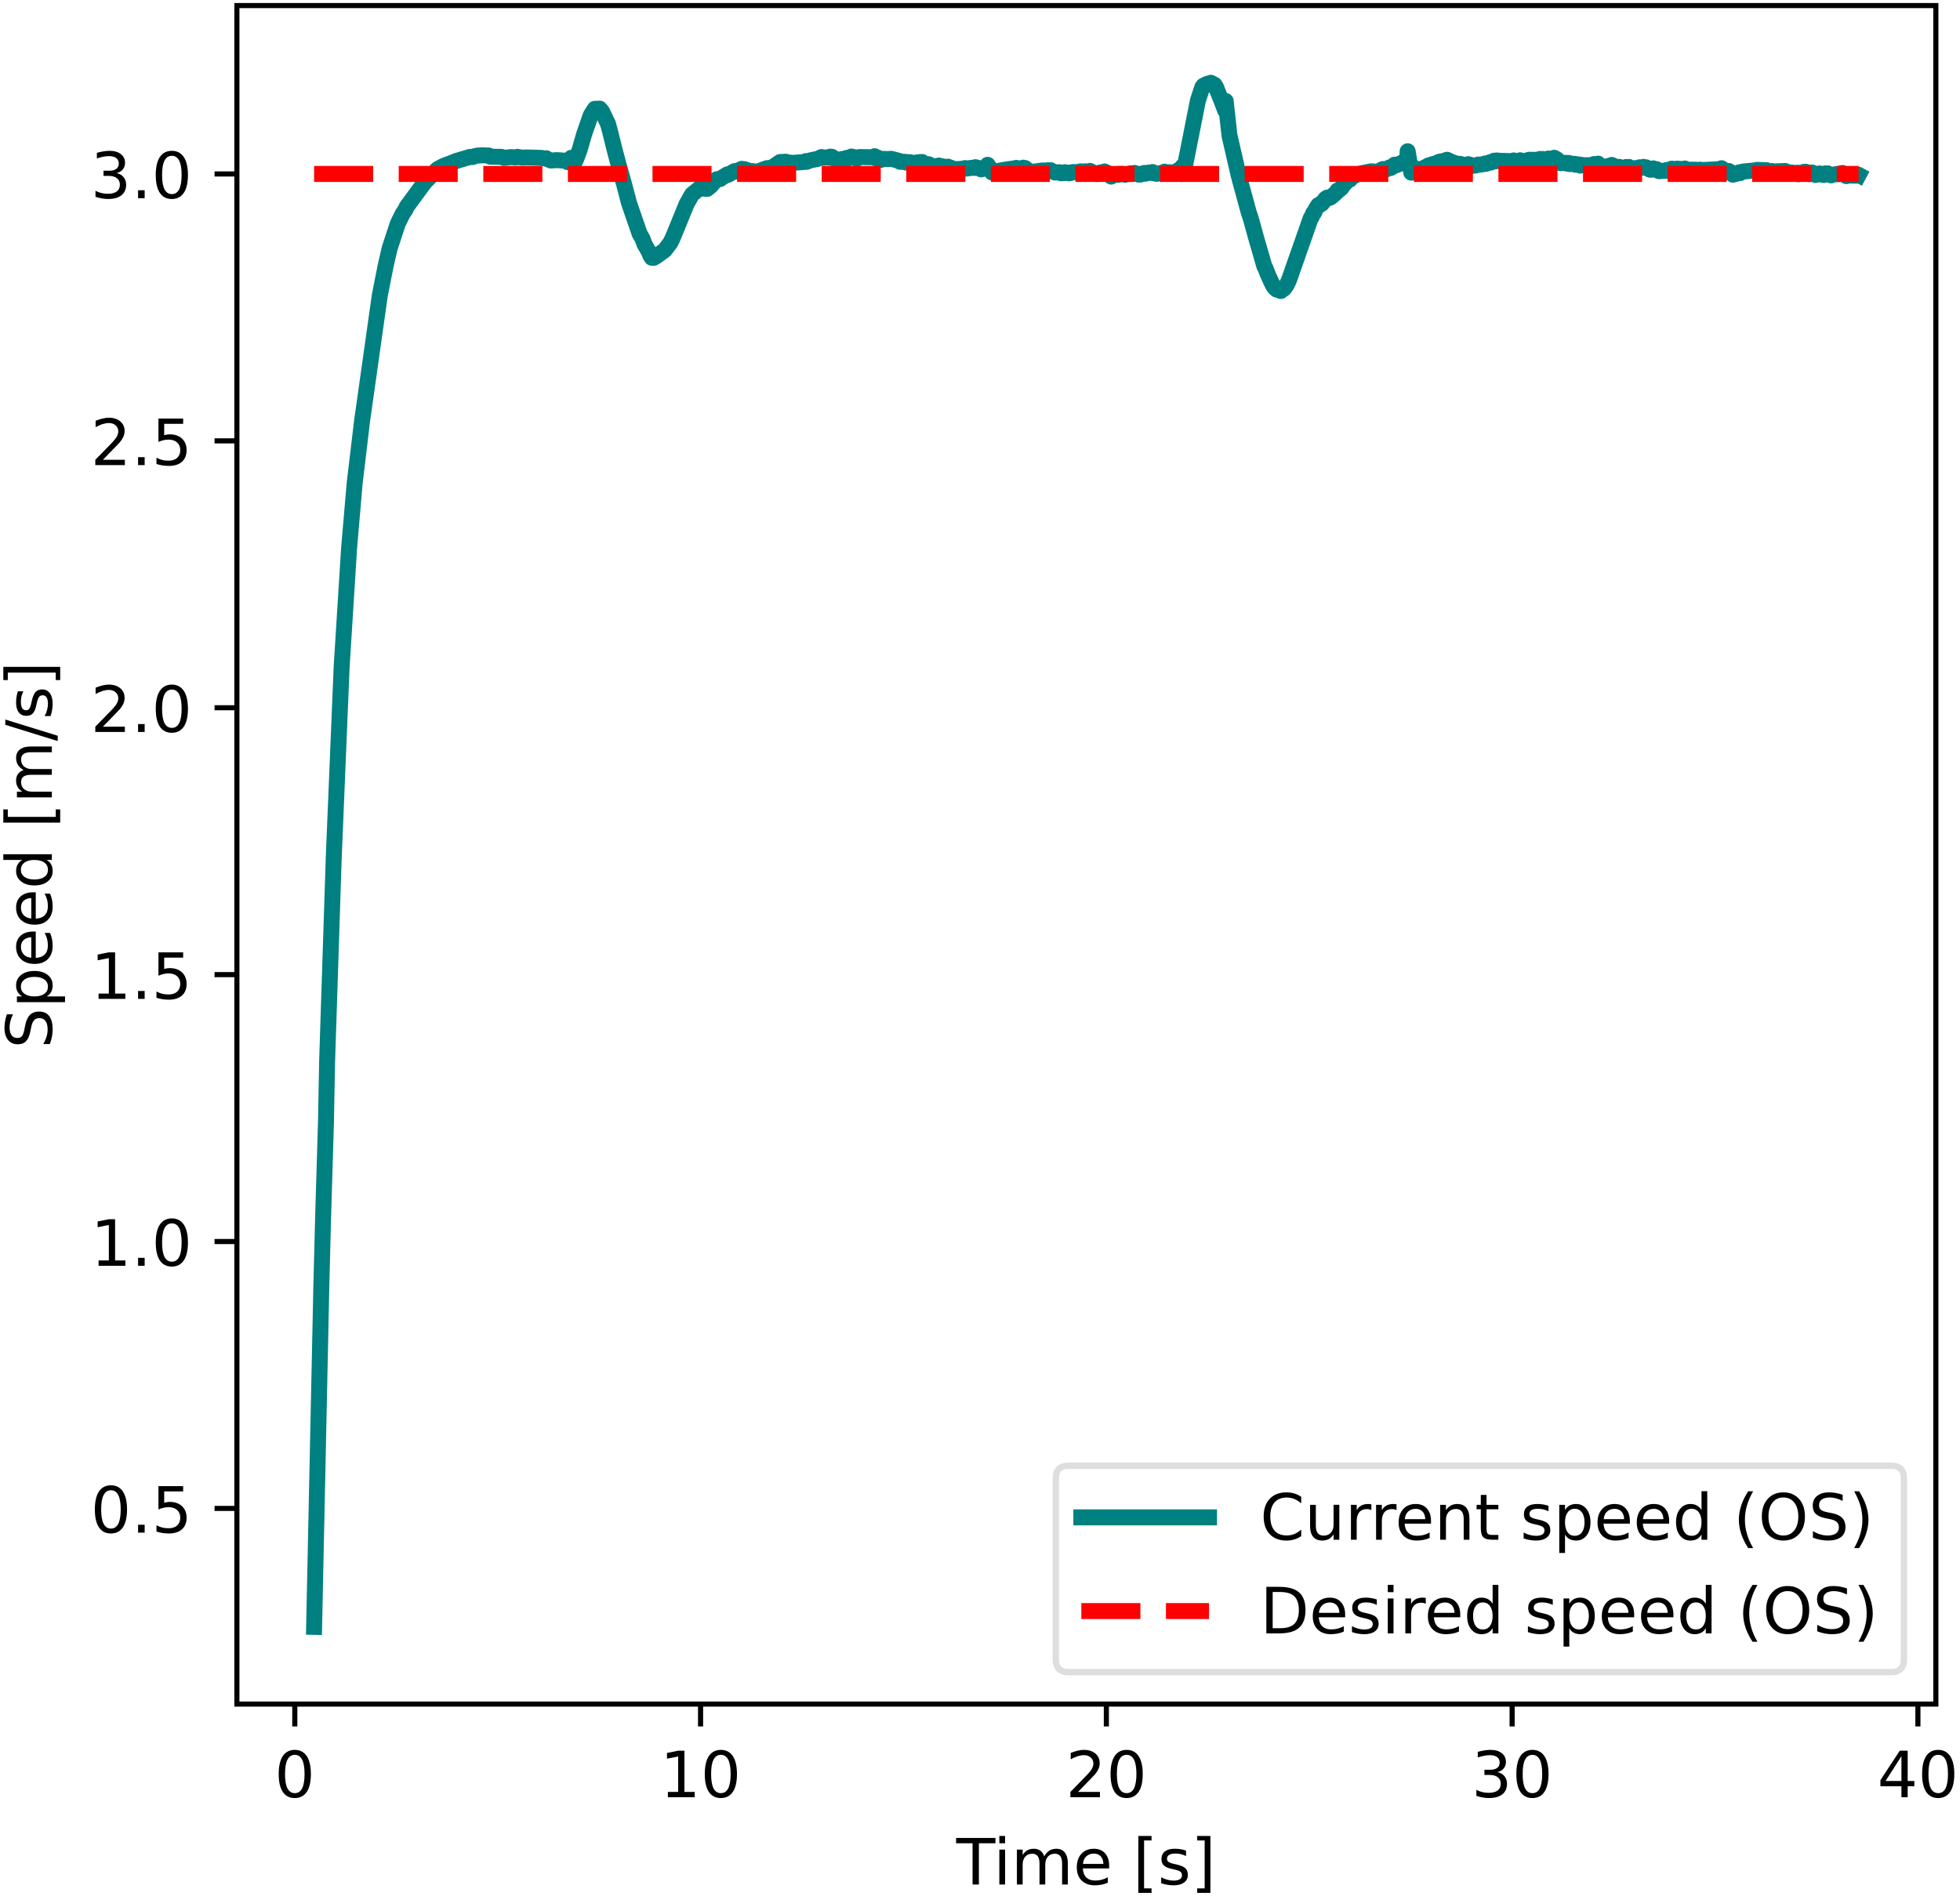 <svg xmlns="http://www.w3.org/2000/svg" xmlns:xlink="http://www.w3.org/1999/xlink" width="307pt" height="396" viewBox="0 0 307 297"><clipPath id="a"><path transform="matrix(1 0 0 -1 -66 305)" d="M0 0h460.8v345.6H0z"/></clipPath><g clip-path="url(#a)"><path d="M-66 305h460.8V-40.6H-66z" fill="#fff"/><path d="M37.104 266.984h266.112V.872H37.104z" fill="#fff"/><path stroke-width=".8" stroke-linejoin="round" fill="none" stroke="#000" d="M46.175 266.984v3.5"/><symbol id="b"><path transform="matrix(.001 0 0 .001 -.066 .013)" d="M318 664c-51 0-89-25-115-75s-38-125-38-225 12-175 38-225 64-75 115-75 89 25 115 75c25 50 38 125 38 225s-13 175-38 225c-26 50-64 75-115 75zm0 78c81 0 143-33 187-97 43-65 65-159 65-281 0-123-22-217-65-281-44-64-106-96-188-96S173 19 130 83 66 241 66 364c0 122 21 216 64 281 43 64 106 97 188 97z"/></symbol><use xlink:href="#b" transform="matrix(10 0 0 -10 43.655 281.708)"/><path stroke-width=".8" stroke-linejoin="round" fill="none" stroke="#000" d="M109.732 266.984v3.5"/><symbol id="c"><path transform="translate(-.11) scale(.001)" d="M124 83h161v556l-175-35v90l174 35h99V83h161V0H124v83z"/></symbol><use xlink:href="#c" transform="matrix(10 0 0 -10 104.473 281.578)"/><use xlink:href="#b" transform="matrix(10 0 0 -10 110.393 281.708)"/><path stroke-width=".8" stroke-linejoin="round" fill="none" stroke="#000" d="M173.29 266.984v3.5"/><symbol id="d"><path transform="translate(-.073) scale(.001)" d="M192 83h344V0H73v83c37 38 88 90 153 156 64 65 105 107 122 126 32 35 54 65 66 90 12 24 19 49 19 73 0 38-14 70-41 94s-62 37-106 37c-31 0-64-6-98-16-34-11-71-27-110-49v100c40 16 77 28 111 36s66 12 95 12c75 0 135-19 180-57s68-88 68-151c0-30-6-59-17-85-11-27-31-59-61-95-8-10-34-37-78-82S271 164 192 83z"/></symbol><use xlink:href="#d" transform="matrix(10 0 0 -10 167.66 281.578)"/><use xlink:href="#b" transform="matrix(10 0 0 -10 173.95 281.708)"/><path stroke-width=".8" stroke-linejoin="round" fill="none" stroke="#000" d="M236.848 266.984v3.5"/><symbol id="e"><path transform="matrix(.001 0 0 .001 -.076 .013)" d="M406 393c47-10 84-31 110-63s40-72 40-118c0-72-25-128-74-167-50-39-120-58-211-58-31 0-63 3-95 9-32 5-66 14-100 26v95c27-16 57-28 90-36 32-8 66-12 102-12 62 0 109 12 141 36s49 60 49 107c0 42-15 76-45 100s-72 37-126 37h-85v81h89c48 0 85 9 111 29 26 19 39 47 39 84s-14 66-40 86c-27 20-65 30-114 30-27 0-56-3-87-9s-65-15-102-27v88c37 10 72 18 105 23 32 5 63 8 93 8 74 0 133-17 177-51s66-80 66-138c0-40-12-74-35-102s-56-48-98-58z"/></symbol><use xlink:href="#e" transform="matrix(10 0 0 -10 231.249 281.708)"/><use xlink:href="#b" transform="matrix(10 0 0 -10 237.509 281.708)"/><path stroke-width=".8" stroke-linejoin="round" fill="none" stroke="#000" d="M300.406 266.984v3.5"/><symbol id="f"><path transform="translate(-.049) scale(.001)" d="M378 643 129 254h249v389zm-26 86h124V254h104v-82H476V0h-98v172H49v95l303 462z"/></symbol><use xlink:href="#f" transform="matrix(10 0 0 -10 294.536 281.578)"/><use xlink:href="#b" transform="matrix(10 0 0 -10 301.066 281.708)"/><symbol id="g"><path transform="translate(.002) scale(.001)" d="M-2 729h616v-83H355V0h-99v646H-2v83z"/></symbol><symbol id="h"><path transform="translate(-.094) scale(.001)" d="M94 547h90V0H94v547zm0 213h90V646H94v114z"/></symbol><symbol id="i"><path transform="translate(-.091) scale(.001)" d="M520 442c22 40 49 69 80 89 31 19 68 29 111 29 56 0 100-20 131-60s47-97 47-170V0h-90v327c0 52-10 91-28 117-19 25-47 38-85 38-47 0-84-16-111-47s-40-73-40-126V0h-90v327c0 52-10 91-28 117-19 25-48 38-86 38-46 0-83-16-110-47s-40-73-40-126V0H91v547h90v-85c20 33 45 58 74 74 28 16 62 24 102 24s73-10 101-30 48-50 62-88z"/></symbol><symbol id="j"><path transform="matrix(.001 0 0 .001 -.055 .013)" d="M562 296v-44H149c4-62 22-110 56-142 33-32 79-48 139-48 34 0 68 4 100 12s65 21 97 39V28c-32-14-65-25-99-31s-69-10-103-10c-88 0-157 25-208 75S55 181 55 268c0 89 24 160 72 213 48 52 114 79 196 79 74 0 132-24 175-71 42-48 64-112 64-193zm-90 26c-1 49-15 88-41 118-27 29-63 44-107 44-50 0-90-15-120-43s-48-68-52-119h320z"/></symbol><symbol id="l"><path transform="matrix(.001 0 0 .001 -.086 .131)" d="M86 760h207v-70H176V-61h117v-70H86v891z"/></symbol><symbol id="m"><path transform="matrix(.001 0 0 .001 -.054 .013)" d="M443 531v-85c-26 12-52 22-79 29-28 6-56 10-85 10-45 0-79-7-101-21s-33-34-33-61c0-21 8-37 24-49s48-24 96-34l31-7c64-14 109-34 136-58 26-25 40-60 40-104 0-51-20-91-60-120-40-30-96-44-166-44-30 0-60 3-92 8S89 8 54 20v93c33-18 66-31 98-39 32-9 64-13 96-13 42 0 75 7 98 21 22 14 34 35 34 62 0 24-9 43-25 56s-52 26-108 38l-31 7c-56 12-97 30-121 54-25 24-37 57-37 100 0 51 18 91 54 119s88 42 156 42c33 0 64-3 94-8 29-5 56-12 81-21z"/></symbol><symbol id="n"><path transform="matrix(.001 0 0 .001 -.097 .131)" d="M304 760v-891H97v70h117v751H97v70h207z"/></symbol><use xlink:href="#g" transform="matrix(10 0 0 -10 149.757 295.25)"/><use xlink:href="#h" transform="matrix(10 0 0 -10 156.53 295.25)"/><use xlink:href="#i" transform="matrix(10 0 0 -10 159.28 295.25)"/><use xlink:href="#j" transform="matrix(10 0 0 -10 168.66 295.38)"/><use xlink:href="#k" transform="matrix(10 0 0 -10 174.26 295.25)"/><use xlink:href="#l" transform="matrix(10 0 0 -10 178.3 296.56)"/><use xlink:href="#m" transform="matrix(10 0 0 -10 181.88 295.38)"/><use xlink:href="#n" transform="matrix(10 0 0 -10 187.52 296.56)"/><path stroke-width=".8" stroke-linejoin="round" fill="none" stroke="#000" d="M37.104 236.329h-3.5"/><symbol id="o"><path transform="translate(-.107) scale(.001)" d="M107 124h103V0H107v124z"/></symbol><symbol id="p"><path transform="matrix(.001 0 0 .001 -.077 .013)" d="M108 729h387v-83H198V467c14 5 29 9 43 11s29 4 43 4c81 0 145-23 193-67 48-45 72-105 72-181 0-79-25-140-74-183S357-13 269-13c-31 0-62 3-94 7-32 5-64 12-98 23v99c29-16 59-28 91-36 31-8 64-11 99-11 56 0 101 14 134 44 32 30 49 70 49 121 0 50-17 90-49 120-33 30-78 45-134 45-26 0-53-3-79-9s-53-15-80-27v366z"/></symbol><use xlink:href="#b" transform="matrix(10 0 0 -10 14.858 240.256)"/><use xlink:href="#o" transform="matrix(10 0 0 -10 21.628 240.126)"/><use xlink:href="#p" transform="matrix(10 0 0 -10 24.508 240.256)"/><path stroke-width=".8" stroke-linejoin="round" fill="none" stroke="#000" d="M37.104 194.514h-3.5"/><use xlink:href="#c" transform="matrix(10 0 0 -10 15.298 198.31)"/><use xlink:href="#o" transform="matrix(10 0 0 -10 21.628 198.31)"/><use xlink:href="#b" transform="matrix(10 0 0 -10 24.398 198.44)"/><path stroke-width=".8" stroke-linejoin="round" fill="none" stroke="#000" d="M37.104 152.699h-3.5"/><use xlink:href="#c" transform="matrix(10 0 0 -10 15.298 156.496)"/><use xlink:href="#o" transform="matrix(10 0 0 -10 21.628 156.496)"/><use xlink:href="#p" transform="matrix(10 0 0 -10 24.508 156.626)"/><path stroke-width=".8" stroke-linejoin="round" fill="none" stroke="#000" d="M37.104 110.884h-3.5"/><use xlink:href="#d" transform="matrix(10 0 0 -10 14.928 114.68)"/><use xlink:href="#o" transform="matrix(10 0 0 -10 21.628 114.68)"/><use xlink:href="#b" transform="matrix(10 0 0 -10 24.398 114.81)"/><path stroke-width=".8" stroke-linejoin="round" fill="none" stroke="#000" d="M37.104 69.069h-3.5"/><use xlink:href="#d" transform="matrix(10 0 0 -10 14.928 72.866)"/><use xlink:href="#o" transform="matrix(10 0 0 -10 21.628 72.866)"/><use xlink:href="#p" transform="matrix(10 0 0 -10 24.508 72.996)"/><path stroke-width=".8" stroke-linejoin="round" fill="none" stroke="#000" d="M37.104 27.254h-3.5"/><use xlink:href="#e" transform="matrix(10 0 0 -10 14.958 31.18)"/><use xlink:href="#o" transform="matrix(10 0 0 -10 21.628 31.05)"/><use xlink:href="#b" transform="matrix(10 0 0 -10 24.398 31.18)"/><symbol id="q"><path transform="matrix(.001 0 0 .001 -.066 .013)" d="M535 705v-96c-38 18-73 31-106 40-34 8-66 13-96 13-54 0-96-11-125-31-29-21-43-51-43-89 0-32 9-57 29-73 19-17 56-30 110-40l60-12c73-14 127-39 162-74 35-36 53-83 53-142 0-71-24-124-71-160-48-36-117-54-208-54-35 0-72 4-111 11S110 16 69 32v102c40-23 79-40 117-51 38-12 76-17 114-17 56 0 99 11 130 33 30 22 46 53 46 95 0 36-11 64-33 84s-58 35-108 45l-60 12c-74 14-127 37-160 69-33 31-49 74-49 130 0 64 22 115 68 152 45 37 108 56 188 56 34 0 68-3 104-9 35-6 71-16 109-28z"/></symbol><symbol id="r"><path transform="matrix(.001 0 0 .001 -.091 .207)" d="M181 82v-289H91v754h90v-83c18 32 42 56 71 72s64 24 104 24c66 0 120-27 162-79 41-53 62-122 62-208s-21-156-62-208c-42-52-96-78-162-78-40 0-75 8-104 23s-53 39-71 72zm306 191c0 66-14 117-41 155-28 38-65 57-112 57-48 0-85-19-112-57-28-38-41-89-41-155s13-118 41-156c27-38 64-56 112-56 47 0 84 18 112 56 27 38 41 90 41 156z"/></symbol><symbol id="s"><path transform="matrix(.001 0 0 .001 -.055 .013)" d="M454 464v296h90V0h-90v82c-19-33-43-57-72-72s-63-23-103-23c-66 0-120 26-162 78S55 187 55 273s20 155 62 208c42 52 96 79 162 79 40 0 74-8 103-24s53-40 72-72zM148 273c0-66 13-118 40-156s64-56 112-56 85 18 113 56c27 38 41 90 41 156s-14 117-41 155c-28 38-65 57-113 57s-85-19-112-57-40-89-40-155z"/></symbol><symbol id="t"><path transform="matrix(.001 0 0 .001 0 .092)" d="M254 729h83L83-92H0l254 821z"/></symbol><use xlink:href="#q" transform="matrix(0 -10 -10 0 8.25 163.612)"/><use xlink:href="#r" transform="matrix(0 -10 -10 0 10.19 157.012)"/><use xlink:href="#j" transform="matrix(0 -10 -10 0 8.25 151.022)"/><use xlink:href="#j" transform="matrix(0 -10 -10 0 8.25 144.872)"/><use xlink:href="#s" transform="matrix(0 -10 -10 0 8.25 138.722)"/><use xlink:href="#k" transform="matrix(0 -10 -10 0 8.12 132.922)"/><use xlink:href="#l" transform="matrix(0 -10 -10 0 9.43 128.882)"/><use xlink:href="#i" transform="matrix(0 -10 -10 0 8.12 124.932)"/><use xlink:href="#t" transform="matrix(0 -10 -10 0 9.04 116.102)"/><use xlink:href="#m" transform="matrix(0 -10 -10 0 8.25 112.192)"/><use xlink:href="#n" transform="matrix(0 -10 -10 0 9.43 106.552)"/><clipPath id="u"><path transform="matrix(1 0 0 -1 -66 305)" d="M103.104 38.016h266.112v266.112H103.104z"/></clipPath><g clip-path="url(#u)"><path stroke-width="2.5" stroke-linecap="square" stroke-linejoin="round" fill="none" stroke="teal" d="m49.2 254.888 1.131-53.383.28-10.848.445-14.857.178-9.447 1.042-32.037 1.24-29.905 1.163-18.518.877-10.242 1.163-9.737 2.765-19.604.909-4.611.635-2.771L62.3 35.05l.75-1.526.445-.667.197-.445 2.803-3.814 2.034-2.099.235-.124.648-.353 1.824-.7.204-.095.883-.256 1.271-.384.388.032.394-.16.49-.096.788-.033.534.032h.356l.26.19 1.748.026.394.161.248-.03.896-.101.655.066.292-.096.598.099.241.029.388-.032h.508l2.028.066.368.061h.394l.248.16.502.19.903-.062 1.417.096.286.222h.197l.26-.06.109-.624.273.667.248.033.267-.557.49-1.315.756-2.602 1.017-2.903.515-.812.12-.184.757-.025.394.463.934 1.97.337 1.281.648 2.624.49 1.846.527 1.877.521 1.861.731 2.81 1.678 4.872.458.777.292.832.706 1.215.19.519.248.405.286.027.496-.29 1.252-.918.902-1.183.242-.495.26-.593 2.028-4.967.28-.488.368-.667.223-.362 1.176-.942 1.156.098.61-.49.503-.588.286-.284.152-.165h.21l.267-.008.229-.174.915-.566.12.068 1.005-.58.127.076.381-.14.636-.293.254.075.172-.024.095.17.127-.05.121.118.108-.083.28.202.127-.056.152.113.223-.118.127.144.381-.07.26.072.382-.19.108.052.305-.209.744-.259.095.081.14-.093.14.112.292-.12 1.348-.927.362-.021.14.079.114-.093.14.079.127-.102.388.121.782.065 1.88-.159.115-.123.14.112.528-.217.89-.186.247-.03.642-.31.108.109 1.024-.084.114.084.127-.176.134.117.12-.092.636.448.763-.03.14-.059.12.092.515-.23.127.027.146-.09.09.118.546-.318.254.092.096-.008.292.2.108-.145.14.173.14-.053.21-.175 2.167.033.197-.167.063.287.248.053.134-.12.133.03.375.343.49-.167.26.003.248.028.655-.047 1.302.342.083.126h.77l.133.112.247-.057.388.003.127.025.127.201.242-.084.14.059.235-.056.133.056.14-.17.134.148.381-.204.127.092.14-.092.521.544.223-.09.114.003.14-.114.235.117.515.376.515-.2.368-.084.286.117h.255l.095.175.133-.033.134.091.114-.091.267.036.108-.123 1.278.49.273-.122.146.098.362-.12.128.058.127-.091.146.066.241-.15.255.061.858-.111.42.025.088-.117.394.106.242.061.26.175.388-.116.14.025.108-.11.254.062.127-.576.26.398.414.794.35-.167.387.087.108-.146.146.114.267-.172.242-.05.496-.084 1.163-.175.565-.059.077-.058.42.105.272.037.102.025.096-.134.14.075.095-.142.133.176.12-.117.58.429.184.198.267-.009 1.754-.242.28.083.273-.091.235-.023.216.059.235-.062.172.143.273.083.229.142.292-.033.356-.028.273.17.502-.025.115-.142.394.108.102-.047.14.117.12-.123.14.087.381-.167.496.025.388-.059.127.03.184-.11.077.139.228-.084.407-.058.127.142.63-.204.89.488h.26l.127-.114.133.08.147-.195.101.115.4-.204.09.092.133-.175.267.284.14-.084.362.371.267.231.63-.343.514.062.096-.145.158.055.255-.055.508.142.229-.084.508-.022.14-.123.54.087.096-.142.496.175.14.087.133-.12.146.114.229-.14.394-.116.127.117.521-.176.235.062.248-.087.14-.058.356.225.28.059 1.131-.226.12-.117.261.142.236-.025.26-.03.254.052 1.024-.164.146-.234.546.63.083-1.196.108.01.292-.19 2.015-10.165.68-2.06.197-.253.63-.296.12.15.388-.302.585.32.07.263.14.059 1.016 2.548.433 1.16.082-1.488.598 5.405 1.442 6.279 1.602 5.876.273.777.89 3.214 1.265 4.383.14.198.368.976.636 1.397.28.524.248.312.241.197.375.093.273.136.509-.368.362-.489.394-.794 3.42-9.75.14-.168.254-.629.14-.077.254-.562.413-.63.35-.072.101-.203.14.025.496-.71.286-.207.241.007.134.04.101-.158.134.04.883-.78.121-.258.286-.095.375-.34.267-.439.737-.738.274-.095.368-.468.267-.076.095-.17.128.047.28-.183.997-.208 1.17-.245.101.135.28-.118.432.176.82-.443.146.048.108-.16.496.076.528-.322.171.09.083-.157.14.022.413-.39.07.156.648-.248.388-.215.114.076.114-.116.248.021.363.01.089-1.781.572 3.354.158-.064.509-.613.089.136.267.13.14-.122.241.064 1.208-.602.076-.067.12.05.389-.213.533-.111.623-.298.757-.142.483-.173.133.254.134-.143.267.164 1.004.352.495.012.808.232.241-.078.242-.1.14.19.216-.094.267.165.514-.047.452-.156.21.031.73-.123.14-.086.134.056.616-.247.14.056.496-.292.267.1.133-.138.763.077.14.112.108-.126.902.034.102.112.642-.212.642.182.381-.204.521.127.496-.068.362-.137 1.608.008.102-.134.095.063.369-.063.273.066.248.12.102-.19.133.138.127-.205.147.141.368-.126.254-.07.128-.064.133.208.14-.071.114.19.134-.003.49.527.908-.059.12.133.268-.115.095.182.515-.048.14.07.133-.063.127.137.267-.07.363.06.146.148.082-.134.77.144.057-.073 1.112.007.114-.19.134.127.12-.124.128.063.254-.129.108.253h.127l.254.26.382.049.152.014.235-.126.394-.07.502-.176.255.126.381.25.242.127.28-.201.228.14.153.12.737-.246.178.116.229-.116.387.253.267-.014.363-.056.508-.008.14-.119.114.12.496-.19.14.119.254-.053.362.246.267.13.4-.007.115-.197.248.197.28-.068.355.306.91-.063.12-.07.146.073.096-.13.286.004.476-.208.382.19.387-.187.801.053.102.063.362-.14.636.255.12-.059.147.063.254-.085.375.141.133-.134.503.124.14-.005.101-.119.254.064 2.841-.15.235-.14.242.182.248.33.324.12.083-.116.133.06.115-.137.502.326.133.253.235-.119h.242l.515-.255.12.129.445-.245 1.977-.197.267-.071 1.493.056.236.319.19-.133.242.059.127-.127.14.134.235-.063 1.741-.07.16.197 1.029.055.133.197.509-.07.108-.12.14.249.368-.2.255-.063.146.063.108-.182.133.063.121-.07.623.375.273-.257.127.008.509.379.642-.242.101.168.4-.045.128.126.28-.252.12.126.236-.126.527.31.248-.12.248-.016.254-.063.502.01.254-.124.128.05.133-.118.63.498.247-.063.388-.193.146.18.222-.003.649.008.14-.19.133.071"/></g><clipPath id="v"><path transform="matrix(1 0 0 -1 -66 305)" d="M103.104 38.016h266.112v266.112H103.104z"/></clipPath><g clip-path="url(#v)"><path stroke-width="2.5" stroke-dasharray="9.25,4" stroke-linejoin="round" fill="none" stroke="red" d="M49.2 27.254h241.92"/></g><path stroke-width=".8" stroke-linecap="square" stroke-miterlimit="10" fill="none" stroke="#000" d="M37.104 266.984V.872M303.216 266.984V.872M37.104 266.984h266.112M37.104.872h266.112"/><path d="M167.372 261.984h128.844c1.333 0 2-.667 2-2V231.64c0-1.333-.667-2-2-2H167.372c-1.333 0-2 .667-2 2v28.344c0 1.333.667 2 2 2z" fill="#fff" fill-opacity=".8"/><path stroke-miterlimit="10" fill="none" stroke="#d5d6d5" stroke-opacity=".8" d="M167.372 261.984h128.844c1.333 0 2-.667 2-2V231.64c0-1.333-.667-2-2-2H167.372c-1.333 0-2 .667-2 2v28.344c0 1.333.667 2 2 2z"/><path stroke-width="2.5" stroke-linecap="square" stroke-linejoin="round" fill="none" stroke="teal" d="M169.372 237.734h20"/><symbol id="w"><path transform="matrix(.001 0 0 .001 -.056 .013)" d="M644 673V569c-34 30-69 53-107 69-38 15-77 23-119 23-84 0-148-26-192-77s-66-124-66-220 22-170 66-221 108-76 192-76c42 0 81 7 119 23 38 15 73 38 107 69V56c-35-24-72-41-110-52s-79-17-122-17C302-13 215 20 151 87S56 246 56 364c0 117 31 209 95 277 64 67 151 101 261 101 44 0 85-6 123-17 38-12 75-29 109-52z"/></symbol><symbol id="x"><path transform="matrix(.001 0 0 .001 -.085 .013)" d="M85 216v331h90V219c0-52 10-90 30-116s50-39 91-39c48 0 87 15 115 46s42 73 42 127v310h90V0h-90v84c-22-34-48-58-76-74-29-15-62-23-100-23-63 0-111 19-143 58-33 38-49 95-49 171zm226 344z"/></symbol><symbol id="y"><path transform="translate(-.091) scale(.001)" d="M411 463c-10 6-21 10-33 13-12 2-25 4-39 4-51 0-90-17-117-50-28-33-41-80-41-142V0H91v547h90v-85c18 33 43 58 73 74s67 24 111 24c6 0 13-1 21-1 7-1 15-2 25-4v-92z"/></symbol><symbol id="z"><path transform="translate(-.091) scale(.001)" d="M549 330V0h-90v327c0 52-11 90-31 116s-50 39-90 39c-49 0-87-16-115-47s-42-73-42-126V0H91v547h90v-85c21 32 46 57 76 73 29 16 63 25 101 25 62 0 110-20 142-59s49-96 49-171z"/></symbol><symbol id="A"><path transform="translate(-.027) scale(.001)" d="M183 702V547h185v-70H183V180c0-45 6-74 18-86 12-13 37-19 75-19h92V0h-92c-70 0-118 13-144 39s-39 73-39 141v297H27v70h66v155h90z"/></symbol><symbol id="B"><path transform="matrix(.001 0 0 .001 -.086 .131)" d="M310 759c-44-76-76-150-97-223-22-73-32-147-32-222 0-76 10-150 32-223 21-74 53-147 97-222h-78C183-54 146 20 122 94S86 241 86 314c0 72 12 145 36 219s60 149 110 226h78z"/></symbol><symbol id="C"><path transform="matrix(.001 0 0 .001 -.056 .013)" d="M394 662c-72 0-129-27-171-80-42-54-63-126-63-218s21-165 63-218c42-54 99-80 171-80 71 0 128 26 170 80 42 53 63 126 63 218s-21 164-63 218c-42 53-99 80-170 80zm0 80c102 0 183-35 245-103 61-68 92-160 92-275 0-116-31-207-92-275C577 21 496-13 394-13 291-13 209 21 148 89c-62 68-92 159-92 275 0 115 30 207 92 275 61 68 143 103 246 103z"/></symbol><symbol id="D"><path transform="matrix(.001 0 0 .001 -.08 .131)" d="M80 759h78c48-77 85-152 109-226s37-147 37-219c0-73-13-146-37-220S206-54 158-131H80c43 75 75 148 97 222 21 73 32 147 32 223 0 75-11 149-32 222-22 73-54 147-97 223z"/></symbol><use xlink:href="#w" transform="matrix(10 0 0 -10 197.932 241.364)"/><use xlink:href="#x" transform="matrix(10 0 0 -10 205.202 241.364)"/><use xlink:href="#y" transform="matrix(10 0 0 -10 211.602 241.234)"/><use xlink:href="#y" transform="matrix(10 0 0 -10 215.54 241.234)"/><use xlink:href="#j" transform="matrix(10 0 0 -10 219.072 241.364)"/><use xlink:href="#z" transform="matrix(10 0 0 -10 225.582 241.234)"/><use xlink:href="#A" transform="matrix(10 0 0 -10 231.282 241.234)"/><use xlink:href="#k" transform="matrix(10 0 0 -10 234.932 241.234)"/><use xlink:href="#m" transform="matrix(10 0 0 -10 238.652 241.364)"/><use xlink:href="#r" transform="matrix(10 0 0 -10 244.232 243.304)"/><use xlink:href="#j" transform="matrix(10 0 0 -10 250.222 241.364)"/><use xlink:href="#j" transform="matrix(10 0 0 -10 256.372 241.364)"/><use xlink:href="#s" transform="matrix(10 0 0 -10 262.522 241.364)"/><use xlink:href="#k" transform="matrix(10 0 0 -10 268.322 241.234)"/><use xlink:href="#B" transform="matrix(10 0 0 -10 272.362 242.544)"/><use xlink:href="#C" transform="matrix(10 0 0 -10 275.962 241.364)"/><use xlink:href="#q" transform="matrix(10 0 0 -10 283.932 241.364)"/><use xlink:href="#D" transform="matrix(10 0 0 -10 290.422 242.544)"/><path stroke-width="2.5" stroke-dasharray="9.25,4" stroke-linejoin="round" fill="none" stroke="red" d="M169.372 252.406h20"/><symbol id="E"><path transform="translate(-.098) scale(.001)" d="M197 648V81h119c100 0 174 22 221 68 46 46 70 118 70 216s-24 169-70 215c-47 45-121 68-221 68H197zm-99 81h203c141 0 245-30 311-88 66-59 99-151 99-276 0-126-34-218-100-277S441 0 301 0H98v729z"/></symbol><use xlink:href="#E" transform="matrix(10 0 0 -10 198.352 255.906)"/><use xlink:href="#j" transform="matrix(10 0 0 -10 205.622 256.036)"/><use xlink:href="#m" transform="matrix(10 0 0 -10 211.762 256.036)"/><use xlink:href="#h" transform="matrix(10 0 0 -10 217.372 255.906)"/><use xlink:href="#y" transform="matrix(10 0 0 -10 220.122 255.906)"/><use xlink:href="#j" transform="matrix(10 0 0 -10 223.654 256.036)"/><use xlink:href="#s" transform="matrix(10 0 0 -10 229.804 256.036)"/><use xlink:href="#k" transform="matrix(10 0 0 -10 235.604 255.906)"/><use xlink:href="#m" transform="matrix(10 0 0 -10 239.323 256.036)"/><use xlink:href="#r" transform="matrix(10 0 0 -10 244.904 257.976)"/><use xlink:href="#j" transform="matrix(10 0 0 -10 250.894 256.036)"/><use xlink:href="#j" transform="matrix(10 0 0 -10 257.043 256.036)"/><use xlink:href="#s" transform="matrix(10 0 0 -10 263.193 256.036)"/><use xlink:href="#k" transform="matrix(10 0 0 -10 268.993 255.906)"/><use xlink:href="#B" transform="matrix(10 0 0 -10 273.034 257.216)"/><use xlink:href="#C" transform="matrix(10 0 0 -10 276.634 256.036)"/><use xlink:href="#q" transform="matrix(10 0 0 -10 284.604 256.036)"/><use xlink:href="#D" transform="matrix(10 0 0 -10 291.094 257.216)"/></g></svg>